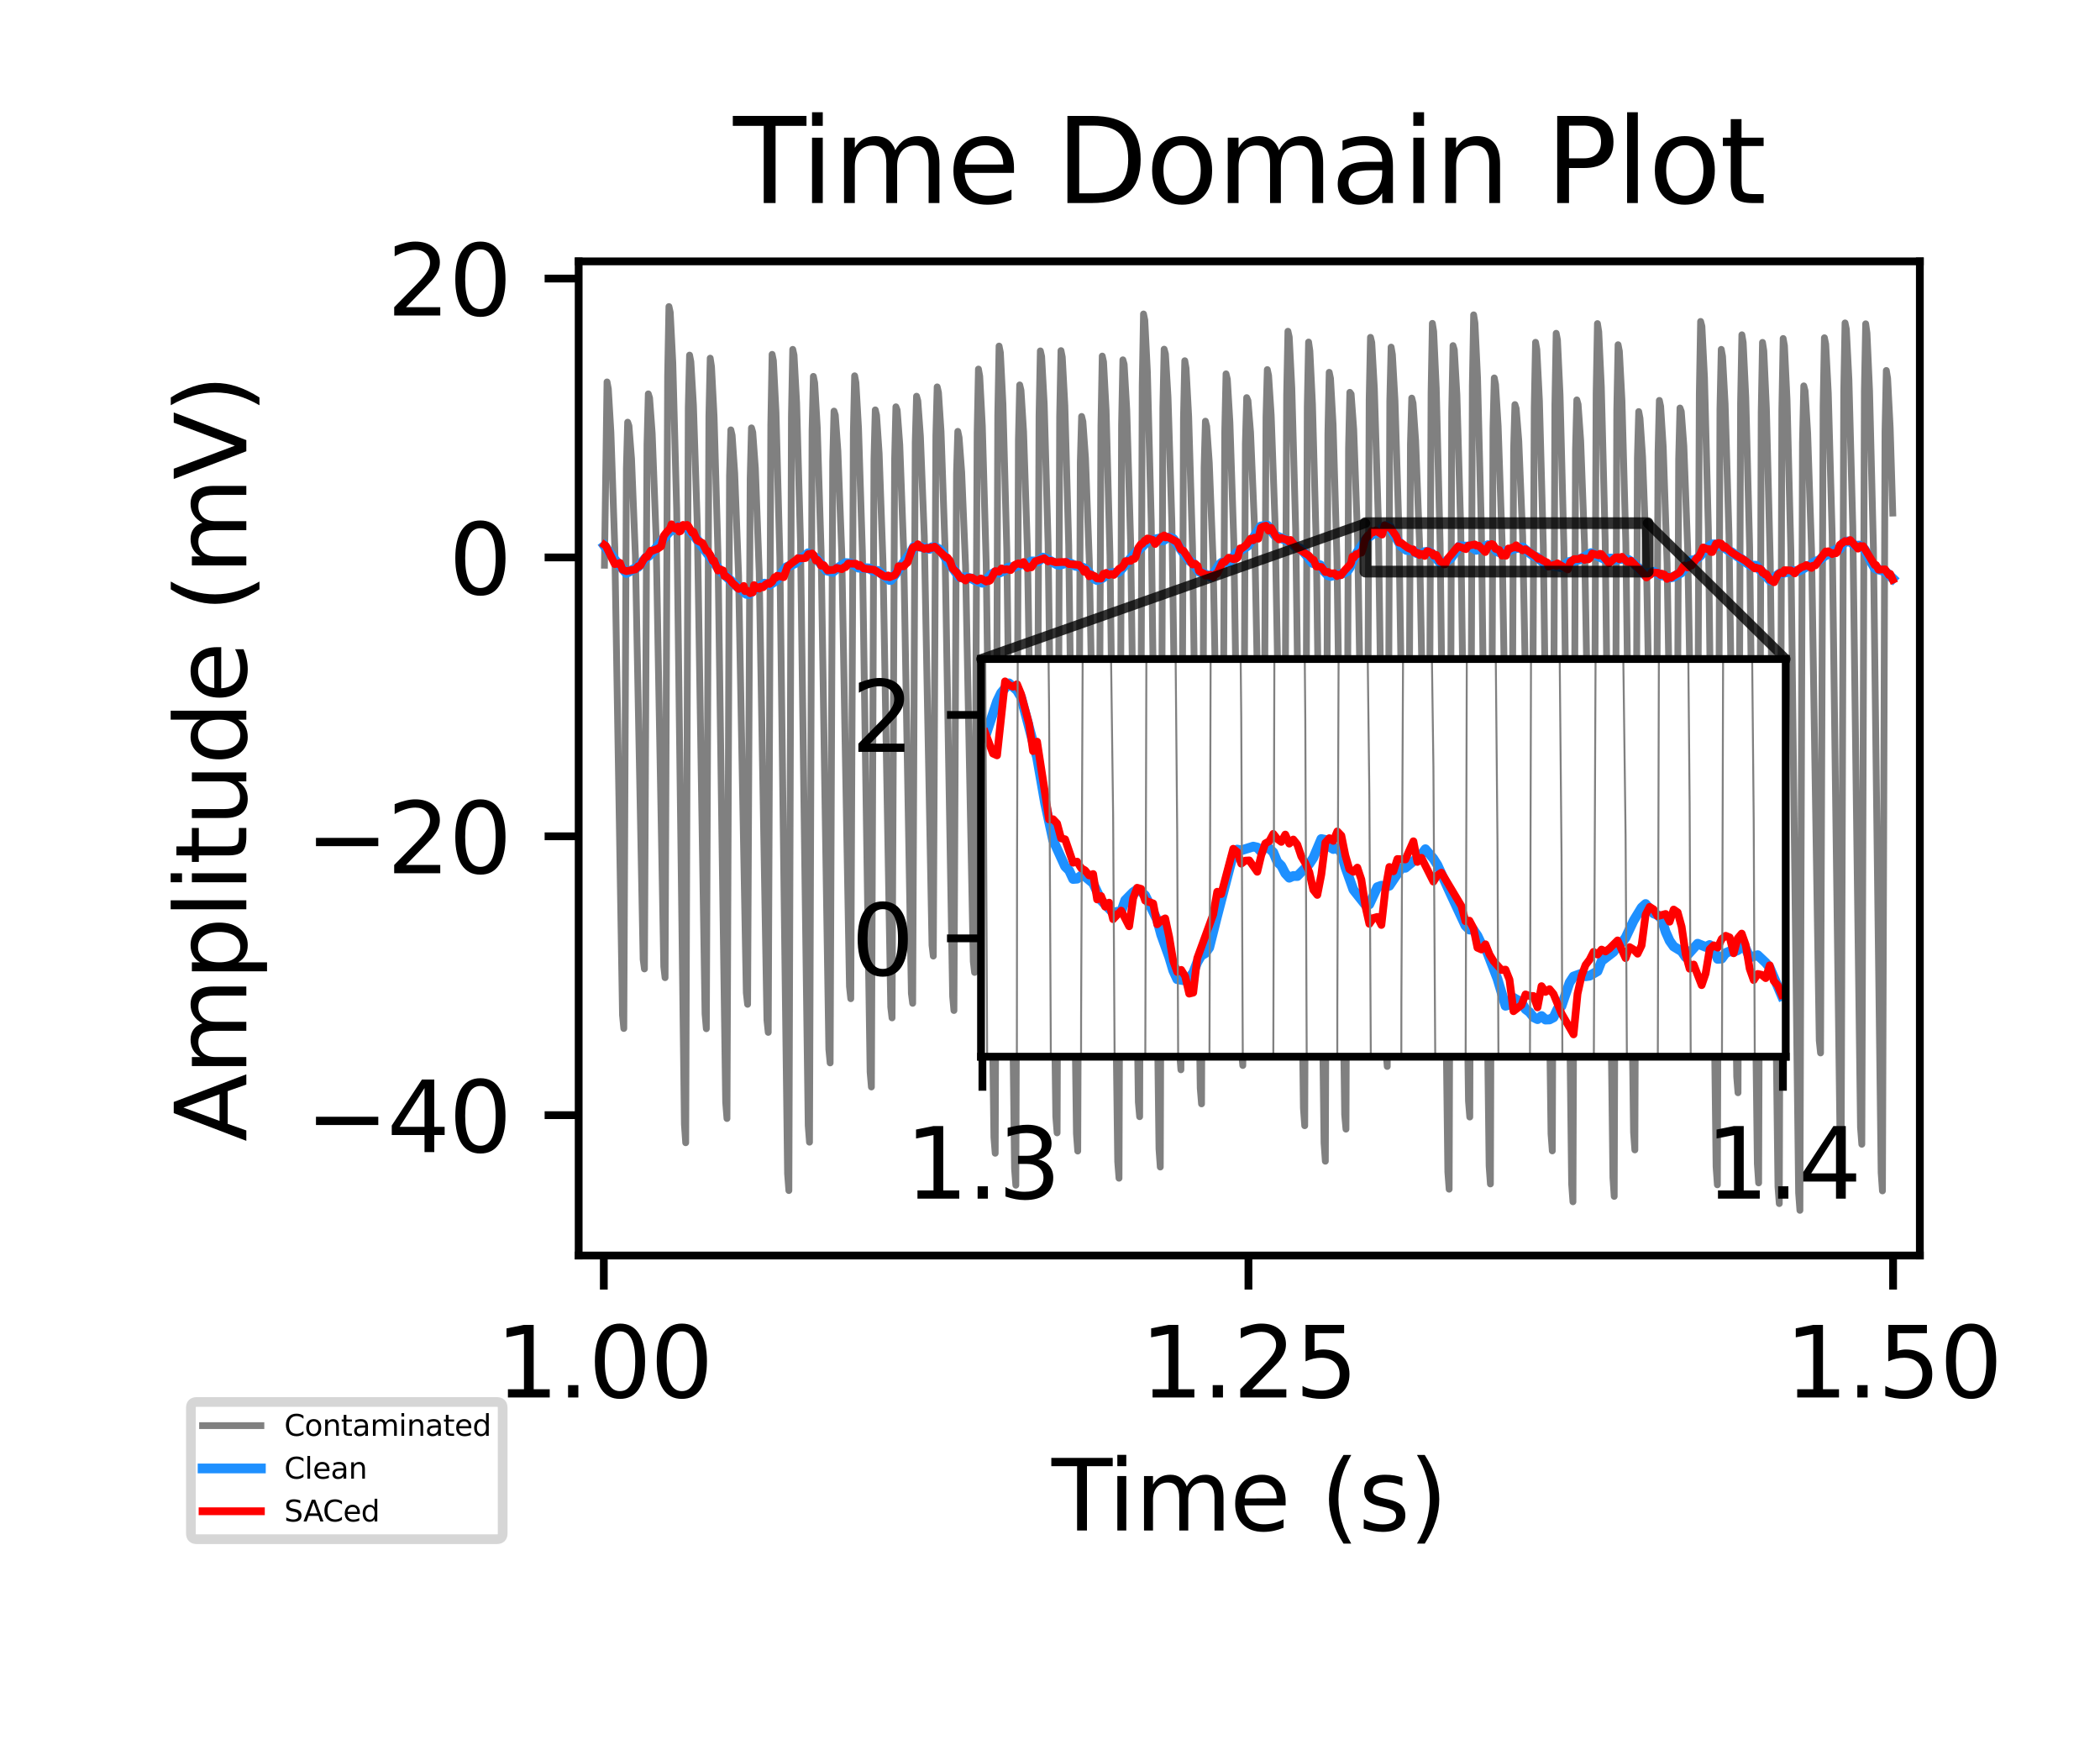 <?xml version="1.0" encoding="utf-8" standalone="no"?>
<!DOCTYPE svg PUBLIC "-//W3C//DTD SVG 1.1//EN"
  "http://www.w3.org/Graphics/SVG/1.1/DTD/svg11.dtd">
<svg xmlns:xlink="http://www.w3.org/1999/xlink" width="216pt" height="180pt" viewBox="0 0 216 180" xmlns="http://www.w3.org/2000/svg" version="1.1">
 <defs>
  <style type="text/css">*{stroke-linejoin: round; stroke-linecap: butt}</style>
 </defs>
 <g id="figure_1">
  <g id="patch_1">
   <path d="M 0 180 
L 216 180 
L 216 0 
L 0 0 
z
" style="fill: #ffffff"/>
  </g>
  <g id="axes_1">
   <g id="patch_2">
    <path d="M 59.52 129.12 
L 197.47 129.12 
L 197.47 26.88 
L 59.52 26.88 
z
" style="fill: #ffffff"/>
   </g>
   <g id="matplotlib.axis_1">
    <g id="xtick_1">
     <g id="line2d_1">
      <defs>
       <path id="mfb1c930f2e" d="M 0 0 
L 0 3.5 
" style="stroke: #000000; stroke-width: 0.8"/>
      </defs>
      <g>
       <use xlink:href="#mfb1c930f2e" x="62.107" y="129.12" style="stroke: #000000; stroke-width: 0.8"/>
      </g>
     </g>
     <g id="text_1">
      <!-- 1.00 -->
      <g transform="translate(50.974 143.718) scale(0.1 -0.1)">
       <defs>
        <path id="DejaVuSans-31" d="M 794 531 
L 1825 531 
L 1825 4091 
L 703 3866 
L 703 4441 
L 1819 4666 
L 2450 4666 
L 2450 531 
L 3481 531 
L 3481 0 
L 794 0 
L 794 531 
z
" transform="scale(0.016)"/>
        <path id="DejaVuSans-2e" d="M 684 794 
L 1344 794 
L 1344 0 
L 684 0 
L 684 794 
z
" transform="scale(0.016)"/>
        <path id="DejaVuSans-30" d="M 2034 4250 
Q 1547 4250 1301 3770 
Q 1056 3291 1056 2328 
Q 1056 1369 1301 889 
Q 1547 409 2034 409 
Q 2525 409 2770 889 
Q 3016 1369 3016 2328 
Q 3016 3291 2770 3770 
Q 2525 4250 2034 4250 
z
M 2034 4750 
Q 2819 4750 3233 4129 
Q 3647 3509 3647 2328 
Q 3647 1150 3233 529 
Q 2819 -91 2034 -91 
Q 1250 -91 836 529 
Q 422 1150 422 2328 
Q 422 3509 836 4129 
Q 1250 4750 2034 4750 
z
" transform="scale(0.016)"/>
       </defs>
       <use xlink:href="#DejaVuSans-31"/>
       <use xlink:href="#DejaVuSans-2e" x="63.623"/>
       <use xlink:href="#DejaVuSans-30" x="95.41"/>
       <use xlink:href="#DejaVuSans-30" x="159.033"/>
      </g>
     </g>
    </g>
    <g id="xtick_2">
     <g id="line2d_2">
      <g>
       <use xlink:href="#mfb1c930f2e" x="128.412" y="129.12" style="stroke: #000000; stroke-width: 0.8"/>
      </g>
     </g>
     <g id="text_2">
      <!-- 1.25 -->
      <g transform="translate(117.279 143.718) scale(0.1 -0.1)">
       <defs>
        <path id="DejaVuSans-32" d="M 1228 531 
L 3431 531 
L 3431 0 
L 469 0 
L 469 531 
Q 828 903 1448 1529 
Q 2069 2156 2228 2338 
Q 2531 2678 2651 2914 
Q 2772 3150 2772 3378 
Q 2772 3750 2511 3984 
Q 2250 4219 1831 4219 
Q 1534 4219 1204 4116 
Q 875 4013 500 3803 
L 500 4441 
Q 881 4594 1212 4672 
Q 1544 4750 1819 4750 
Q 2544 4750 2975 4387 
Q 3406 4025 3406 3419 
Q 3406 3131 3298 2873 
Q 3191 2616 2906 2266 
Q 2828 2175 2409 1742 
Q 1991 1309 1228 531 
z
" transform="scale(0.016)"/>
        <path id="DejaVuSans-35" d="M 691 4666 
L 3169 4666 
L 3169 4134 
L 1269 4134 
L 1269 2991 
Q 1406 3038 1543 3061 
Q 1681 3084 1819 3084 
Q 2600 3084 3056 2656 
Q 3513 2228 3513 1497 
Q 3513 744 3044 326 
Q 2575 -91 1722 -91 
Q 1428 -91 1123 -41 
Q 819 9 494 109 
L 494 744 
Q 775 591 1075 516 
Q 1375 441 1709 441 
Q 2250 441 2565 725 
Q 2881 1009 2881 1497 
Q 2881 1984 2565 2268 
Q 2250 2553 1709 2553 
Q 1456 2553 1204 2497 
Q 953 2441 691 2322 
L 691 4666 
z
" transform="scale(0.016)"/>
       </defs>
       <use xlink:href="#DejaVuSans-31"/>
       <use xlink:href="#DejaVuSans-2e" x="63.623"/>
       <use xlink:href="#DejaVuSans-32" x="95.41"/>
       <use xlink:href="#DejaVuSans-35" x="159.033"/>
      </g>
     </g>
    </g>
    <g id="xtick_3">
     <g id="line2d_3">
      <g>
       <use xlink:href="#mfb1c930f2e" x="194.718" y="129.12" style="stroke: #000000; stroke-width: 0.8"/>
      </g>
     </g>
     <g id="text_3">
      <!-- 1.50 -->
      <g transform="translate(183.585 143.718) scale(0.1 -0.1)">
       <use xlink:href="#DejaVuSans-31"/>
       <use xlink:href="#DejaVuSans-2e" x="63.623"/>
       <use xlink:href="#DejaVuSans-35" x="95.41"/>
       <use xlink:href="#DejaVuSans-30" x="159.033"/>
      </g>
     </g>
    </g>
    <g id="text_4">
     <!-- Time (s) -->
     <g transform="translate(108.166 157.397) scale(0.1 -0.1)">
      <defs>
       <path id="DejaVuSans-54" d="M -19 4666 
L 3928 4666 
L 3928 4134 
L 2272 4134 
L 2272 0 
L 1638 0 
L 1638 4134 
L -19 4134 
L -19 4666 
z
" transform="scale(0.016)"/>
       <path id="DejaVuSans-69" d="M 603 3500 
L 1178 3500 
L 1178 0 
L 603 0 
L 603 3500 
z
M 603 4863 
L 1178 4863 
L 1178 4134 
L 603 4134 
L 603 4863 
z
" transform="scale(0.016)"/>
       <path id="DejaVuSans-6d" d="M 3328 2828 
Q 3544 3216 3844 3400 
Q 4144 3584 4550 3584 
Q 5097 3584 5394 3201 
Q 5691 2819 5691 2113 
L 5691 0 
L 5113 0 
L 5113 2094 
Q 5113 2597 4934 2840 
Q 4756 3084 4391 3084 
Q 3944 3084 3684 2787 
Q 3425 2491 3425 1978 
L 3425 0 
L 2847 0 
L 2847 2094 
Q 2847 2600 2669 2842 
Q 2491 3084 2119 3084 
Q 1678 3084 1418 2786 
Q 1159 2488 1159 1978 
L 1159 0 
L 581 0 
L 581 3500 
L 1159 3500 
L 1159 2956 
Q 1356 3278 1631 3431 
Q 1906 3584 2284 3584 
Q 2666 3584 2933 3390 
Q 3200 3197 3328 2828 
z
" transform="scale(0.016)"/>
       <path id="DejaVuSans-65" d="M 3597 1894 
L 3597 1613 
L 953 1613 
Q 991 1019 1311 708 
Q 1631 397 2203 397 
Q 2534 397 2845 478 
Q 3156 559 3463 722 
L 3463 178 
Q 3153 47 2828 -22 
Q 2503 -91 2169 -91 
Q 1331 -91 842 396 
Q 353 884 353 1716 
Q 353 2575 817 3079 
Q 1281 3584 2069 3584 
Q 2775 3584 3186 3129 
Q 3597 2675 3597 1894 
z
M 3022 2063 
Q 3016 2534 2758 2815 
Q 2500 3097 2075 3097 
Q 1594 3097 1305 2825 
Q 1016 2553 972 2059 
L 3022 2063 
z
" transform="scale(0.016)"/>
       <path id="DejaVuSans-20" transform="scale(0.016)"/>
       <path id="DejaVuSans-28" d="M 1984 4856 
Q 1566 4138 1362 3434 
Q 1159 2731 1159 2009 
Q 1159 1288 1364 580 
Q 1569 -128 1984 -844 
L 1484 -844 
Q 1016 -109 783 600 
Q 550 1309 550 2009 
Q 550 2706 781 3412 
Q 1013 4119 1484 4856 
L 1984 4856 
z
" transform="scale(0.016)"/>
       <path id="DejaVuSans-73" d="M 2834 3397 
L 2834 2853 
Q 2591 2978 2328 3040 
Q 2066 3103 1784 3103 
Q 1356 3103 1142 2972 
Q 928 2841 928 2578 
Q 928 2378 1081 2264 
Q 1234 2150 1697 2047 
L 1894 2003 
Q 2506 1872 2764 1633 
Q 3022 1394 3022 966 
Q 3022 478 2636 193 
Q 2250 -91 1575 -91 
Q 1294 -91 989 -36 
Q 684 19 347 128 
L 347 722 
Q 666 556 975 473 
Q 1284 391 1588 391 
Q 1994 391 2212 530 
Q 2431 669 2431 922 
Q 2431 1156 2273 1281 
Q 2116 1406 1581 1522 
L 1381 1569 
Q 847 1681 609 1914 
Q 372 2147 372 2553 
Q 372 3047 722 3315 
Q 1072 3584 1716 3584 
Q 2034 3584 2315 3537 
Q 2597 3491 2834 3397 
z
" transform="scale(0.016)"/>
       <path id="DejaVuSans-29" d="M 513 4856 
L 1013 4856 
Q 1481 4119 1714 3412 
Q 1947 2706 1947 2009 
Q 1947 1309 1714 600 
Q 1481 -109 1013 -844 
L 513 -844 
Q 928 -128 1133 580 
Q 1338 1288 1338 2009 
Q 1338 2731 1133 3434 
Q 928 4138 513 4856 
z
" transform="scale(0.016)"/>
      </defs>
      <use xlink:href="#DejaVuSans-54"/>
      <use xlink:href="#DejaVuSans-69" x="57.959"/>
      <use xlink:href="#DejaVuSans-6d" x="85.742"/>
      <use xlink:href="#DejaVuSans-65" x="183.154"/>
      <use xlink:href="#DejaVuSans-20" x="244.678"/>
      <use xlink:href="#DejaVuSans-28" x="276.465"/>
      <use xlink:href="#DejaVuSans-73" x="315.479"/>
      <use xlink:href="#DejaVuSans-29" x="367.578"/>
     </g>
    </g>
   </g>
   <g id="matplotlib.axis_2">
    <g id="ytick_1">
     <g id="line2d_4">
      <defs>
       <path id="m67ec17f366" d="M 0 0 
L -3.5 0 
" style="stroke: #000000; stroke-width: 0.8"/>
      </defs>
      <g>
       <use xlink:href="#m67ec17f366" x="59.52" y="114.685" style="stroke: #000000; stroke-width: 0.8"/>
      </g>
     </g>
     <g id="text_5">
      <!-- −40 -->
      <g transform="translate(31.415 118.484) scale(0.1 -0.1)">
       <defs>
        <path id="DejaVuSans-2212" d="M 678 2272 
L 4684 2272 
L 4684 1741 
L 678 1741 
L 678 2272 
z
" transform="scale(0.016)"/>
        <path id="DejaVuSans-34" d="M 2419 4116 
L 825 1625 
L 2419 1625 
L 2419 4116 
z
M 2253 4666 
L 3047 4666 
L 3047 1625 
L 3713 1625 
L 3713 1100 
L 3047 1100 
L 3047 0 
L 2419 0 
L 2419 1100 
L 313 1100 
L 313 1709 
L 2253 4666 
z
" transform="scale(0.016)"/>
       </defs>
       <use xlink:href="#DejaVuSans-2212"/>
       <use xlink:href="#DejaVuSans-34" x="83.789"/>
       <use xlink:href="#DejaVuSans-30" x="147.412"/>
      </g>
     </g>
    </g>
    <g id="ytick_2">
     <g id="line2d_5">
      <g>
       <use xlink:href="#m67ec17f366" x="59.52" y="86.005" style="stroke: #000000; stroke-width: 0.8"/>
      </g>
     </g>
     <g id="text_6">
      <!-- −20 -->
      <g transform="translate(31.415 89.804) scale(0.1 -0.1)">
       <use xlink:href="#DejaVuSans-2212"/>
       <use xlink:href="#DejaVuSans-32" x="83.789"/>
       <use xlink:href="#DejaVuSans-30" x="147.412"/>
      </g>
     </g>
    </g>
    <g id="ytick_3">
     <g id="line2d_6">
      <g>
       <use xlink:href="#m67ec17f366" x="59.52" y="57.325" style="stroke: #000000; stroke-width: 0.8"/>
      </g>
     </g>
     <g id="text_7">
      <!-- 0 -->
      <g transform="translate(46.157 61.124) scale(0.1 -0.1)">
       <use xlink:href="#DejaVuSans-30"/>
      </g>
     </g>
    </g>
    <g id="ytick_4">
     <g id="line2d_7">
      <g>
       <use xlink:href="#m67ec17f366" x="59.52" y="28.645" style="stroke: #000000; stroke-width: 0.8"/>
      </g>
     </g>
     <g id="text_8">
      <!-- 20 -->
      <g transform="translate(39.795 32.444) scale(0.1 -0.1)">
       <use xlink:href="#DejaVuSans-32"/>
       <use xlink:href="#DejaVuSans-30" x="63.623"/>
      </g>
     </g>
    </g>
    <g id="text_9">
     <!-- Amplitude (mV) -->
     <g transform="translate(25.336 117.404) rotate(-90) scale(0.1 -0.1)">
      <defs>
       <path id="DejaVuSans-41" d="M 2188 4044 
L 1331 1722 
L 3047 1722 
L 2188 4044 
z
M 1831 4666 
L 2547 4666 
L 4325 0 
L 3669 0 
L 3244 1197 
L 1141 1197 
L 716 0 
L 50 0 
L 1831 4666 
z
" transform="scale(0.016)"/>
       <path id="DejaVuSans-70" d="M 1159 525 
L 1159 -1331 
L 581 -1331 
L 581 3500 
L 1159 3500 
L 1159 2969 
Q 1341 3281 1617 3432 
Q 1894 3584 2278 3584 
Q 2916 3584 3314 3078 
Q 3713 2572 3713 1747 
Q 3713 922 3314 415 
Q 2916 -91 2278 -91 
Q 1894 -91 1617 61 
Q 1341 213 1159 525 
z
M 3116 1747 
Q 3116 2381 2855 2742 
Q 2594 3103 2138 3103 
Q 1681 3103 1420 2742 
Q 1159 2381 1159 1747 
Q 1159 1113 1420 752 
Q 1681 391 2138 391 
Q 2594 391 2855 752 
Q 3116 1113 3116 1747 
z
" transform="scale(0.016)"/>
       <path id="DejaVuSans-6c" d="M 603 4863 
L 1178 4863 
L 1178 0 
L 603 0 
L 603 4863 
z
" transform="scale(0.016)"/>
       <path id="DejaVuSans-74" d="M 1172 4494 
L 1172 3500 
L 2356 3500 
L 2356 3053 
L 1172 3053 
L 1172 1153 
Q 1172 725 1289 603 
Q 1406 481 1766 481 
L 2356 481 
L 2356 0 
L 1766 0 
Q 1100 0 847 248 
Q 594 497 594 1153 
L 594 3053 
L 172 3053 
L 172 3500 
L 594 3500 
L 594 4494 
L 1172 4494 
z
" transform="scale(0.016)"/>
       <path id="DejaVuSans-75" d="M 544 1381 
L 544 3500 
L 1119 3500 
L 1119 1403 
Q 1119 906 1312 657 
Q 1506 409 1894 409 
Q 2359 409 2629 706 
Q 2900 1003 2900 1516 
L 2900 3500 
L 3475 3500 
L 3475 0 
L 2900 0 
L 2900 538 
Q 2691 219 2414 64 
Q 2138 -91 1772 -91 
Q 1169 -91 856 284 
Q 544 659 544 1381 
z
M 1991 3584 
L 1991 3584 
z
" transform="scale(0.016)"/>
       <path id="DejaVuSans-64" d="M 2906 2969 
L 2906 4863 
L 3481 4863 
L 3481 0 
L 2906 0 
L 2906 525 
Q 2725 213 2448 61 
Q 2172 -91 1784 -91 
Q 1150 -91 751 415 
Q 353 922 353 1747 
Q 353 2572 751 3078 
Q 1150 3584 1784 3584 
Q 2172 3584 2448 3432 
Q 2725 3281 2906 2969 
z
M 947 1747 
Q 947 1113 1208 752 
Q 1469 391 1925 391 
Q 2381 391 2643 752 
Q 2906 1113 2906 1747 
Q 2906 2381 2643 2742 
Q 2381 3103 1925 3103 
Q 1469 3103 1208 2742 
Q 947 2381 947 1747 
z
" transform="scale(0.016)"/>
       <path id="DejaVuSans-56" d="M 1831 0 
L 50 4666 
L 709 4666 
L 2188 738 
L 3669 4666 
L 4325 4666 
L 2547 0 
L 1831 0 
z
" transform="scale(0.016)"/>
      </defs>
      <use xlink:href="#DejaVuSans-41"/>
      <use xlink:href="#DejaVuSans-6d" x="68.408"/>
      <use xlink:href="#DejaVuSans-70" x="165.82"/>
      <use xlink:href="#DejaVuSans-6c" x="229.297"/>
      <use xlink:href="#DejaVuSans-69" x="257.08"/>
      <use xlink:href="#DejaVuSans-74" x="284.863"/>
      <use xlink:href="#DejaVuSans-75" x="324.072"/>
      <use xlink:href="#DejaVuSans-64" x="387.451"/>
      <use xlink:href="#DejaVuSans-65" x="450.928"/>
      <use xlink:href="#DejaVuSans-20" x="512.451"/>
      <use xlink:href="#DejaVuSans-28" x="544.238"/>
      <use xlink:href="#DejaVuSans-6d" x="583.252"/>
      <use xlink:href="#DejaVuSans-56" x="680.664"/>
      <use xlink:href="#DejaVuSans-29" x="749.072"/>
     </g>
    </g>
   </g>
   <g id="line2d_8">
    <path d="M 62.173 58.128 
L 62.438 39.278 
L 62.571 39.995 
L 62.836 44.487 
L 63.234 56.29 
L 64.03 104.397 
L 64.163 105.77 
L 64.428 48.215 
L 64.56 43.417 
L 64.693 43.802 
L 64.958 47.208 
L 65.356 57.176 
L 66.152 98.663 
L 66.285 99.646 
L 66.55 45.746 
L 66.683 40.506 
L 66.815 40.924 
L 67.081 44.569 
L 67.479 55.045 
L 68.275 99.412 
L 68.407 100.545 
L 68.672 38.678 
L 68.805 31.527 
L 68.938 32.128 
L 69.203 37.333 
L 69.601 52.37 
L 70.397 115.629 
L 70.529 117.521 
L 70.795 41.934 
L 70.927 36.519 
L 71.06 37.2 
L 71.325 41.691 
L 71.723 54.023 
L 72.519 104.266 
L 72.652 105.795 
L 72.917 42.837 
L 73.05 36.834 
L 73.182 37.706 
L 73.448 42.858 
L 73.846 56.859 
L 74.641 113.343 
L 74.774 115.029 
L 75.039 48.939 
L 75.172 44.208 
L 75.305 44.775 
L 75.57 48.678 
L 75.968 59.178 
L 76.764 102.095 
L 76.896 103.284 
L 77.162 49.247 
L 77.294 44.003 
L 77.427 44.462 
L 77.692 48.137 
L 78.09 58.883 
L 78.886 104.909 
L 79.019 106.171 
L 79.284 43.721 
L 79.417 36.442 
L 79.549 37.089 
L 79.815 42.397 
L 80.212 57.297 
L 81.008 120.704 
L 81.141 122.437 
L 81.406 42.795 
L 81.539 35.93 
L 81.672 36.523 
L 81.937 41.42 
L 82.335 55.637 
L 83.131 115.756 
L 83.263 117.464 
L 83.529 44.281 
L 83.661 38.707 
L 83.794 39.373 
L 84.059 43.936 
L 84.457 56.722 
L 85.253 107.899 
L 85.386 109.313 
L 85.651 47.446 
L 85.784 42.278 
L 85.916 42.695 
L 86.181 46.371 
L 86.579 56.82 
L 87.375 101.453 
L 87.508 102.708 
L 87.773 44.553 
L 87.906 38.646 
L 88.038 39.355 
L 88.304 44.034 
L 88.702 56.736 
L 89.498 110.246 
L 89.63 111.785 
L 89.896 47.256 
L 90.028 42.153 
L 90.161 42.704 
L 90.426 46.638 
L 90.824 57.879 
L 91.62 103.557 
L 91.753 104.682 
L 92.018 47.249 
L 92.15 41.836 
L 92.283 42.188 
L 92.548 45.739 
L 92.946 56.567 
L 93.742 102.167 
L 93.875 103.183 
L 94.14 45.491 
L 94.273 40.747 
L 94.405 41.225 
L 94.671 44.884 
L 95.069 55.148 
L 95.865 97.207 
L 95.997 98.326 
L 96.262 44.789 
L 96.395 39.788 
L 96.528 40.356 
L 96.793 44.389 
L 97.191 55.974 
L 97.987 102.468 
L 98.119 103.922 
L 98.385 48.734 
L 98.517 44.362 
L 98.65 44.998 
L 98.915 48.557 
L 99.313 58.172 
L 100.109 98.87 
L 100.242 100.006 
L 100.507 44.556 
L 100.64 37.956 
L 100.772 38.701 
L 101.038 43.809 
L 101.436 57.876 
L 102.231 116.946 
L 102.364 118.602 
L 102.629 42.732 
L 102.762 35.59 
L 102.895 36.256 
L 103.16 41.582 
L 103.558 56.567 
L 104.354 120.181 
L 104.486 121.89 
L 104.752 45.239 
L 104.884 39.586 
L 105.017 40.14 
L 105.282 44.402 
L 105.68 56.61 
L 106.476 106.748 
L 106.609 108.087 
L 106.874 42.763 
L 107.007 36.087 
L 107.139 36.664 
L 107.405 41.574 
L 107.802 55.845 
L 108.598 114.838 
L 108.731 116.506 
L 108.996 42.844 
L 109.129 36.057 
L 109.262 36.725 
L 109.527 41.714 
L 109.925 56.121 
L 110.721 116.602 
L 110.853 118.375 
L 111.119 47.547 
L 111.251 42.828 
L 111.384 43.361 
L 111.649 47.11 
L 112.047 57.814 
L 112.843 100.747 
L 112.976 101.89 
L 113.241 43.752 
L 113.374 36.618 
L 113.506 37.205 
L 113.771 42.218 
L 114.169 57.167 
L 114.965 119.467 
L 115.098 121.169 
L 115.363 43.732 
L 115.496 37.005 
L 115.628 37.473 
L 115.894 42.139 
L 116.292 55.678 
L 117.088 113.335 
L 117.22 114.842 
L 117.486 39.651 
L 117.618 32.289 
L 117.751 32.925 
L 118.016 38.246 
L 118.414 53.684 
L 119.21 118.149 
L 119.343 120.018 
L 119.608 42.01 
L 119.74 35.909 
L 119.873 36.398 
L 120.138 40.848 
L 120.536 53.778 
L 121.332 108.282 
L 121.465 110.019 
L 121.73 43.057 
L 121.863 37.098 
L 121.995 37.882 
L 122.261 42.805 
L 122.659 56.274 
L 123.454 111.905 
L 123.587 113.524 
L 123.852 48.114 
L 123.985 43.314 
L 124.118 43.85 
L 124.383 47.596 
L 124.781 57.751 
L 125.577 100.123 
L 125.709 101.281 
L 125.975 44.425 
L 126.107 38.447 
L 126.24 38.998 
L 126.505 43.444 
L 126.903 55.631 
L 127.699 108.159 
L 127.832 109.575 
L 128.097 45.646 
L 128.23 40.892 
L 128.362 41.201 
L 128.628 44.465 
L 129.026 53.926 
L 129.821 94.947 
L 129.954 96.117 
L 130.219 42.89 
L 130.352 38.009 
L 130.485 38.627 
L 130.75 42.703 
L 131.148 53.789 
L 131.944 97.999 
L 132.076 99.275 
L 132.342 40.64 
L 132.474 34.066 
L 132.607 34.663 
L 132.872 39.922 
L 133.27 54.464 
L 134.066 113.954 
L 134.199 115.769 
L 134.464 41.831 
L 134.597 35.176 
L 134.729 36.09 
L 134.995 41.567 
L 135.392 56.198 
L 136.188 117.539 
L 136.321 119.421 
L 136.586 44.612 
L 136.719 38.287 
L 136.852 38.919 
L 137.117 43.678 
L 137.515 57.407 
L 138.311 114.638 
L 138.443 116.121 
L 138.709 46.114 
L 138.841 40.345 
L 138.974 40.532 
L 139.239 44.152 
L 139.637 55.273 
L 140.433 103.245 
L 140.566 104.53 
L 140.831 41.066 
L 140.964 34.693 
L 141.096 35.231 
L 141.361 39.928 
L 141.759 53.12 
L 142.555 108.091 
L 142.688 109.675 
L 142.953 41.242 
L 143.086 35.697 
L 143.218 36.465 
L 143.484 41.205 
L 143.882 54.349 
L 144.678 106.279 
L 144.81 107.698 
L 145.075 45.691 
L 145.208 40.94 
L 145.341 41.462 
L 145.606 45.319 
L 146.004 55.748 
L 146.8 98.199 
L 146.933 99.415 
L 147.198 40.425 
L 147.33 33.254 
L 147.463 34.089 
L 147.728 39.935 
L 148.126 55.955 
L 148.922 120.526 
L 149.055 122.299 
L 149.32 42.353 
L 149.453 35.541 
L 149.585 35.978 
L 149.851 40.602 
L 150.249 54.478 
L 151.044 113.216 
L 151.177 114.877 
L 151.442 39.688 
L 151.575 32.38 
L 151.708 33.209 
L 151.973 38.83 
L 152.371 54.518 
L 153.167 119.905 
L 153.299 121.76 
L 153.565 44.058 
L 153.697 38.868 
L 153.83 39.533 
L 154.095 43.837 
L 154.493 55.487 
L 155.289 103.155 
L 155.422 104.43 
L 155.687 46.174 
L 155.82 41.607 
L 155.952 42.026 
L 156.218 45.363 
L 156.616 55.122 
L 157.411 96.179 
L 157.544 97.399 
L 157.809 41.944 
L 157.942 35.202 
L 158.075 35.946 
L 158.34 41.224 
L 158.738 56.087 
L 159.534 116.6 
L 159.666 118.359 
L 159.932 41.632 
L 160.064 34.275 
L 160.197 34.967 
L 160.462 40.617 
L 160.86 56.271 
L 161.656 121.768 
L 161.789 123.591 
L 162.054 46.309 
L 162.187 41.125 
L 162.319 41.59 
L 162.585 45.346 
L 162.982 55.999 
L 163.778 100.738 
L 163.911 102.046 
L 164.176 40.456 
L 164.309 33.278 
L 164.442 34.122 
L 164.707 39.798 
L 165.105 55.6 
L 165.901 121.085 
L 166.033 123.037 
L 166.299 42.227 
L 166.431 35.452 
L 166.564 36.126 
L 166.829 41.195 
L 167.227 55.8 
L 168.023 116.437 
L 168.156 118.258 
L 168.421 47.106 
L 168.554 42.325 
L 168.686 43.021 
L 168.951 46.99 
L 169.349 57.69 
L 170.145 102.001 
L 170.278 103.318 
L 170.543 46.554 
L 170.676 41.178 
L 170.808 41.792 
L 171.074 45.982 
L 171.472 57.908 
L 172.268 106.802 
L 172.4 108.082 
L 172.665 47.214 
L 172.798 41.96 
L 172.931 42.32 
L 173.196 45.863 
L 173.594 56.554 
L 174.39 102.947 
L 174.523 104.144 
L 174.788 40.57 
L 174.92 33.057 
L 175.053 33.562 
L 175.318 38.846 
L 175.716 54.385 
L 176.512 119.983 
L 176.645 121.847 
L 176.91 42.091 
L 177.043 35.929 
L 177.175 36.647 
L 177.441 41.576 
L 177.839 55.037 
L 178.634 110.723 
L 178.767 112.379 
L 179.032 41.441 
L 179.165 34.431 
L 179.298 35.218 
L 179.563 40.833 
L 179.961 56.245 
L 180.757 119.689 
L 180.889 121.652 
L 181.155 42.369 
L 181.287 35.211 
L 181.42 36.079 
L 181.685 41.994 
L 182.083 57.81 
L 182.879 122.047 
L 183.012 123.778 
L 183.277 42.179 
L 183.41 34.811 
L 183.542 35.552 
L 183.808 41.114 
L 184.206 56.795 
L 185.001 122.676 
L 185.134 124.473 
L 185.399 45.504 
L 185.532 39.684 
L 185.665 40.194 
L 185.93 44.557 
L 186.328 56.517 
L 187.124 107.014 
L 187.256 108.288 
L 187.522 41.765 
L 187.654 34.736 
L 187.787 35.385 
L 188.052 40.441 
L 188.45 54.931 
L 189.246 115.984 
L 189.379 117.455 
L 189.644 40.184 
L 189.777 33.21 
L 189.909 33.855 
L 190.175 39.068 
L 190.572 54.157 
L 191.368 115.929 
L 191.501 117.677 
L 191.766 40.251 
L 191.899 33.299 
L 192.032 34.256 
L 192.297 40.206 
L 192.695 56.381 
L 193.491 120.605 
L 193.623 122.473 
L 193.889 44.382 
L 194.021 38.1 
L 194.154 38.901 
L 194.419 44.027 
L 194.684 52.763 
L 194.684 52.763 
" clip-path="url(#p891c275bde)" style="fill: none; stroke: #808080; stroke-width: 0.7; stroke-linecap: square"/>
   </g>
   <g id="line2d_9">
    <path d="M 62.173 56.138 
L 63.367 57.726 
L 64.428 58.928 
L 65.622 58.31 
L 66.417 57.362 
L 66.683 57.199 
L 67.213 56.714 
L 67.479 56.378 
L 68.805 54.714 
L 69.336 54.388 
L 69.468 54.371 
L 69.734 54.158 
L 70.529 54.193 
L 71.193 54.817 
L 73.182 57.469 
L 73.978 58.606 
L 74.641 59.223 
L 75.835 60.347 
L 76.101 60.535 
L 76.764 61.075 
L 77.029 61.089 
L 77.56 60.647 
L 78.621 60.019 
L 79.151 60.138 
L 79.549 59.882 
L 79.815 59.72 
L 80.876 58.344 
L 81.804 57.907 
L 82.335 57.407 
L 82.733 57.257 
L 83.131 56.895 
L 83.396 57.03 
L 83.927 57.384 
L 84.988 58.663 
L 85.651 58.814 
L 86.049 58.498 
L 86.447 58.238 
L 86.977 57.906 
L 87.508 57.942 
L 87.906 58.115 
L 88.304 58.38 
L 89.365 58.452 
L 89.896 58.724 
L 90.293 58.709 
L 91.487 59.646 
L 91.62 59.655 
L 92.15 58.977 
L 93.61 56.944 
L 94.007 56.226 
L 94.405 56.17 
L 95.599 56.454 
L 95.865 56.279 
L 96.13 56.255 
L 96.66 56.519 
L 96.926 56.819 
L 97.589 57.881 
L 98.119 58.577 
L 98.65 59.324 
L 99.048 59.414 
L 99.313 59.352 
L 99.976 59.509 
L 100.242 59.651 
L 101.038 59.931 
L 101.303 59.791 
L 101.966 59.092 
L 102.364 58.849 
L 102.762 58.902 
L 103.293 58.684 
L 103.691 58.377 
L 104.354 58.285 
L 105.15 57.993 
L 105.415 58.073 
L 105.68 58.082 
L 106.078 57.735 
L 106.741 57.747 
L 107.272 57.339 
L 107.537 57.423 
L 108.731 58.053 
L 108.864 58.01 
L 108.996 58.091 
L 109.792 57.856 
L 110.19 57.993 
L 110.588 58.178 
L 111.119 58.28 
L 111.517 58.44 
L 111.782 58.633 
L 112.312 59.274 
L 112.578 59.526 
L 112.843 59.657 
L 113.374 59.452 
L 114.037 58.989 
L 114.7 58.905 
L 115.098 58.805 
L 115.894 57.897 
L 116.955 56.703 
L 118.149 55.543 
L 118.414 55.572 
L 119.21 55.39 
L 119.608 55.589 
L 120.138 55.276 
L 120.404 55.307 
L 120.669 55.419 
L 121.332 56.296 
L 121.863 57.082 
L 122.393 57.696 
L 122.659 57.87 
L 123.322 58.776 
L 124.516 59.305 
L 124.914 58.882 
L 125.444 58.055 
L 125.709 57.839 
L 126.373 57.803 
L 126.638 57.607 
L 127.169 56.874 
L 128.362 56.109 
L 128.893 55.362 
L 129.689 54.145 
L 130.352 54.048 
L 130.883 54.718 
L 131.148 55.07 
L 132.872 55.802 
L 133.138 56.143 
L 133.801 56.457 
L 134.464 57.194 
L 134.729 57.567 
L 134.995 57.889 
L 135.79 58.126 
L 136.188 58.725 
L 136.586 59.148 
L 136.852 59.241 
L 137.515 59.081 
L 137.647 59.129 
L 138.045 58.993 
L 138.576 58.738 
L 138.841 58.347 
L 139.372 57.181 
L 140.566 55.362 
L 141.229 54.925 
L 141.627 54.824 
L 141.892 54.588 
L 142.423 54.119 
L 142.688 54.089 
L 142.953 54.228 
L 143.616 55.321 
L 144.147 56.188 
L 144.678 56.563 
L 145.341 56.617 
L 145.739 56.897 
L 146.269 56.985 
L 146.535 56.775 
L 146.933 56.727 
L 147.33 56.973 
L 147.861 57.565 
L 148.126 57.849 
L 148.524 57.831 
L 149.187 57.445 
L 150.116 56.185 
L 150.912 56.215 
L 151.177 56.17 
L 151.575 56.392 
L 151.84 56.547 
L 152.504 56.37 
L 153.034 56.061 
L 153.299 56.179 
L 153.565 56.226 
L 153.963 56.7 
L 154.493 56.888 
L 154.891 56.649 
L 155.156 56.65 
L 155.82 56.379 
L 156.616 56.302 
L 157.279 56.836 
L 157.809 57.212 
L 158.075 57.291 
L 159.136 58.176 
L 159.401 58.111 
L 160.595 58.34 
L 161.391 57.798 
L 162.452 57.546 
L 163.115 57.203 
L 163.646 56.884 
L 165.105 57.514 
L 165.635 57.435 
L 165.901 57.458 
L 166.166 57.585 
L 166.564 57.496 
L 166.962 57.456 
L 167.227 57.561 
L 167.492 57.582 
L 168.023 57.916 
L 169.217 59.136 
L 169.482 58.934 
L 170.145 58.799 
L 170.941 59.182 
L 171.206 59.204 
L 171.604 59.421 
L 172.135 59.327 
L 172.931 58.877 
L 173.992 57.625 
L 174.39 57.606 
L 174.92 57.105 
L 175.318 56.566 
L 175.849 56.165 
L 176.114 55.984 
L 176.38 55.984 
L 176.645 56.166 
L 177.043 56.092 
L 177.839 56.647 
L 178.104 56.786 
L 180.094 58.168 
L 180.624 58.174 
L 182.083 59.704 
L 183.012 59.002 
L 183.94 58.807 
L 184.338 58.703 
L 184.736 58.753 
L 185.134 58.657 
L 185.797 58.278 
L 186.195 58.134 
L 186.593 57.833 
L 187.124 57.615 
L 187.654 57.17 
L 188.052 56.972 
L 188.848 56.529 
L 189.113 56.513 
L 189.246 56.418 
L 189.644 55.791 
L 190.042 55.676 
L 190.307 55.71 
L 190.838 56.126 
L 191.236 56.105 
L 191.766 56.466 
L 192.429 57.73 
L 192.827 58.414 
L 193.093 58.531 
L 193.889 58.75 
L 194.154 58.987 
L 194.684 59.491 
L 194.684 59.491 
" clip-path="url(#p891c275bde)" style="fill: none; stroke: #1e90ff; stroke-linecap: square"/>
   </g>
   <g id="line2d_10">
    <path d="M 62.173 56.031 
L 62.306 56.124 
L 63.234 58.011 
L 63.499 57.972 
L 63.632 58.016 
L 63.765 57.887 
L 64.03 58.583 
L 64.428 58.736 
L 65.356 58.561 
L 65.622 58.239 
L 65.754 58.245 
L 65.887 58.132 
L 66.152 57.639 
L 66.417 57.258 
L 66.55 57.27 
L 66.948 56.628 
L 67.081 56.66 
L 67.346 56.541 
L 67.611 56.455 
L 68.009 56.184 
L 68.275 55.099 
L 68.54 54.756 
L 68.938 54.334 
L 69.07 53.921 
L 69.203 54.237 
L 69.336 54.204 
L 69.468 54.368 
L 69.734 54.136 
L 69.866 54.667 
L 69.999 54.619 
L 70.264 53.979 
L 70.529 54.108 
L 70.662 53.976 
L 70.795 54.091 
L 71.193 54.783 
L 71.325 54.689 
L 71.723 55.593 
L 72.254 55.847 
L 72.652 56.633 
L 72.784 56.657 
L 73.05 57.078 
L 73.315 57.693 
L 73.448 57.644 
L 73.846 58.673 
L 73.978 58.527 
L 74.376 58.674 
L 74.509 59.236 
L 74.641 59.227 
L 75.039 59.57 
L 75.305 59.921 
L 75.703 60.29 
L 75.968 60.567 
L 76.233 60.467 
L 76.366 60.452 
L 76.498 60.262 
L 76.631 60.79 
L 76.896 60.758 
L 77.162 61.009 
L 77.294 60.87 
L 77.427 60.924 
L 77.56 60.175 
L 77.958 60.506 
L 78.09 60.53 
L 78.223 60.329 
L 78.488 60.392 
L 78.753 60.109 
L 79.019 59.956 
L 79.151 60.052 
L 79.417 59.84 
L 79.682 59.369 
L 79.815 59.408 
L 79.947 59.207 
L 80.61 59.351 
L 81.008 58.259 
L 81.539 57.831 
L 81.937 57.554 
L 82.07 57.397 
L 82.467 57.427 
L 82.865 57.383 
L 83.131 56.994 
L 83.529 56.919 
L 83.661 57.057 
L 83.927 57.644 
L 84.059 57.561 
L 84.324 57.864 
L 84.457 58.176 
L 84.59 58.079 
L 84.722 58.126 
L 85.12 58.652 
L 85.784 58.597 
L 86.049 58.404 
L 86.579 58.534 
L 86.845 58.321 
L 86.977 58.322 
L 87.243 57.958 
L 88.038 57.978 
L 88.304 58.218 
L 88.436 58.101 
L 88.834 58.46 
L 89.896 58.594 
L 90.957 59.266 
L 91.222 59.311 
L 91.355 59.183 
L 91.487 59.364 
L 92.018 59.151 
L 92.283 58.777 
L 92.416 58.236 
L 92.946 58.242 
L 93.212 57.951 
L 93.344 57.855 
L 93.875 56.348 
L 94.007 56.236 
L 94.14 56.278 
L 94.405 55.972 
L 94.538 56.292 
L 94.671 56.207 
L 95.069 56.45 
L 95.334 56.343 
L 95.467 56.459 
L 95.732 56.298 
L 95.865 56.35 
L 96.13 56.206 
L 96.528 56.59 
L 97.324 57.338 
L 97.456 57.351 
L 97.722 57.694 
L 97.987 58.46 
L 98.385 58.861 
L 98.783 59.45 
L 98.915 59.395 
L 99.313 59.695 
L 99.579 59.389 
L 99.976 59.409 
L 100.507 59.709 
L 100.905 59.492 
L 101.17 59.654 
L 101.436 59.809 
L 101.568 59.669 
L 101.701 59.757 
L 101.833 59.693 
L 102.364 58.734 
L 102.762 58.789 
L 103.027 58.46 
L 103.293 58.581 
L 103.558 58.535 
L 103.956 58.626 
L 104.354 58.108 
L 104.619 57.984 
L 104.752 57.933 
L 105.017 58.041 
L 105.282 57.802 
L 105.68 58.423 
L 105.813 58.299 
L 106.078 58.347 
L 106.476 57.736 
L 107.405 57.409 
L 107.67 57.616 
L 107.802 57.735 
L 108.068 57.675 
L 108.598 57.831 
L 109.262 57.797 
L 109.527 57.806 
L 109.66 57.791 
L 109.925 58.005 
L 110.986 58.103 
L 111.384 58.527 
L 111.517 58.8 
L 111.649 58.572 
L 112.047 59.27 
L 112.18 59.075 
L 112.445 59.202 
L 112.578 59.245 
L 112.843 59.486 
L 113.241 59.508 
L 113.506 59.014 
L 113.639 59.061 
L 113.771 58.919 
L 114.037 59.139 
L 114.302 59.033 
L 114.567 59.123 
L 115.098 58.498 
L 115.363 58.366 
L 115.628 58.026 
L 115.761 57.719 
L 116.292 57.683 
L 116.424 57.52 
L 116.69 57.467 
L 116.822 57.253 
L 117.088 56.33 
L 117.353 55.959 
L 117.486 55.93 
L 117.751 55.589 
L 117.883 55.62 
L 118.016 55.38 
L 118.414 55.47 
L 118.547 55.506 
L 118.812 55.943 
L 119.475 55.201 
L 119.608 55.208 
L 119.74 55.064 
L 119.873 55.264 
L 120.138 55.229 
L 121.067 55.74 
L 121.465 56.507 
L 121.73 56.642 
L 122.659 58.055 
L 122.924 57.973 
L 123.189 58.202 
L 123.322 58.715 
L 123.587 58.874 
L 123.852 59 
L 123.985 59.198 
L 124.25 59.138 
L 124.383 59.195 
L 124.516 59.117 
L 124.781 59.352 
L 125.046 59.01 
L 125.179 58.997 
L 125.709 57.906 
L 125.842 57.773 
L 125.975 57.798 
L 126.373 57.356 
L 126.903 57.515 
L 127.036 57.387 
L 127.169 57.436 
L 127.301 57.334 
L 127.566 56.396 
L 127.699 56.412 
L 127.964 56.224 
L 128.23 55.996 
L 128.628 55.406 
L 128.893 55.567 
L 129.026 55.296 
L 129.291 55.381 
L 129.423 55.399 
L 129.689 54.276 
L 129.954 54.131 
L 130.219 54.063 
L 130.485 54.57 
L 130.75 54.294 
L 131.281 55.248 
L 131.413 55.297 
L 131.546 55.472 
L 131.811 55.325 
L 132.209 55.473 
L 132.342 55.488 
L 132.607 55.729 
L 132.74 55.533 
L 133.403 56.345 
L 134.597 57.125 
L 134.995 57.551 
L 135.127 57.584 
L 135.392 58.252 
L 135.923 58.312 
L 136.321 58.829 
L 136.586 58.819 
L 136.852 58.984 
L 137.249 58.953 
L 137.515 59.244 
L 137.647 59.095 
L 137.913 59.156 
L 138.311 58.66 
L 138.841 58.093 
L 138.974 57.852 
L 139.107 57.25 
L 139.239 57.352 
L 139.504 56.995 
L 139.637 56.993 
L 139.902 56.815 
L 140.035 56.832 
L 140.168 56.424 
L 140.433 55.473 
L 140.698 55.058 
L 140.831 55.086 
L 141.096 54.614 
L 141.229 54.756 
L 141.494 54.548 
L 142.157 54.976 
L 142.423 54.026 
L 143.086 54.376 
L 143.616 55.147 
L 143.882 55.798 
L 144.147 55.85 
L 144.412 56.053 
L 144.81 56.34 
L 145.208 56.517 
L 145.341 56.499 
L 145.473 56.825 
L 145.606 56.782 
L 145.739 56.918 
L 145.871 56.867 
L 146.004 57.079 
L 146.269 56.969 
L 146.535 57.17 
L 146.8 56.676 
L 146.933 56.69 
L 147.198 56.863 
L 147.33 56.877 
L 147.463 57.145 
L 147.728 57.069 
L 148.126 57.756 
L 148.392 57.813 
L 148.524 58.035 
L 148.657 58.022 
L 148.922 57.438 
L 149.983 56.175 
L 150.779 56.47 
L 151.044 56.107 
L 151.708 55.993 
L 151.84 56.109 
L 152.106 56.121 
L 152.769 56.767 
L 153.167 56.039 
L 153.299 56.074 
L 153.432 55.952 
L 153.565 56.005 
L 153.83 56.437 
L 154.228 56.57 
L 154.493 57.139 
L 154.759 57.05 
L 154.891 57.153 
L 155.156 56.408 
L 155.289 56.465 
L 155.554 56.313 
L 155.687 56.312 
L 155.952 56.079 
L 156.085 56.344 
L 156.218 56.29 
L 156.616 56.596 
L 156.881 56.482 
L 157.942 57.194 
L 158.207 57.468 
L 158.34 57.401 
L 158.738 57.665 
L 159.136 57.855 
L 159.268 58.26 
L 159.932 58.065 
L 160.064 58.211 
L 160.197 57.939 
L 161.258 58.558 
L 161.523 57.806 
L 161.921 57.499 
L 162.319 57.493 
L 162.717 57.352 
L 162.982 57.578 
L 163.115 57.438 
L 163.38 57.522 
L 163.513 57.416 
L 163.778 56.921 
L 164.442 57.111 
L 164.574 56.955 
L 164.707 56.99 
L 165.503 57.926 
L 166.166 57.333 
L 166.431 57.313 
L 166.564 57.516 
L 166.829 57.264 
L 167.36 57.782 
L 167.625 57.835 
L 167.758 57.671 
L 168.023 57.929 
L 169.084 59.026 
L 169.349 59.391 
L 169.615 59.178 
L 169.747 59.105 
L 169.88 58.869 
L 170.543 58.905 
L 170.808 59.143 
L 170.941 59 
L 171.206 59.092 
L 171.472 59.536 
L 171.604 59.316 
L 171.87 59.409 
L 172.135 59.218 
L 172.665 58.924 
L 172.798 58.824 
L 173.196 58.16 
L 173.461 58.292 
L 173.594 58.359 
L 173.727 58.113 
L 173.992 58.152 
L 174.523 57.397 
L 174.655 57.359 
L 174.92 56.892 
L 175.186 56.303 
L 175.584 56.464 
L 175.849 56.483 
L 175.982 56.764 
L 176.114 56.771 
L 176.512 55.909 
L 176.645 56 
L 176.777 55.843 
L 177.043 55.918 
L 177.308 56.338 
L 177.441 56.198 
L 178.104 56.811 
L 179.563 57.694 
L 180.491 58.456 
L 180.624 58.375 
L 180.889 58.477 
L 181.022 58.475 
L 181.155 58.596 
L 181.287 58.902 
L 181.42 58.891 
L 181.553 59.083 
L 181.685 59.039 
L 182.083 59.644 
L 182.481 59.879 
L 182.879 59.072 
L 183.144 58.869 
L 183.41 58.956 
L 183.542 58.64 
L 184.206 58.658 
L 184.603 58.967 
L 184.869 58.622 
L 185.267 58.355 
L 185.665 58.212 
L 185.797 58.108 
L 186.328 58.403 
L 186.46 58.185 
L 186.726 58.143 
L 187.787 56.712 
L 187.92 56.839 
L 188.052 56.694 
L 188.318 56.858 
L 188.45 56.985 
L 188.583 56.881 
L 188.848 56.891 
L 188.981 56.76 
L 189.246 56.028 
L 189.777 55.641 
L 190.042 55.698 
L 190.307 55.54 
L 191.103 56.42 
L 191.368 56.149 
L 191.501 56.24 
L 191.634 56.164 
L 192.827 58.108 
L 192.96 58.107 
L 193.225 58.581 
L 193.889 58.553 
L 194.286 59.143 
L 194.419 59.023 
L 194.684 59.618 
L 194.684 59.618 
" clip-path="url(#p891c275bde)" style="fill: none; stroke: #ff0000; stroke-width: 0.8; stroke-linecap: square"/>
   </g>
   <g id="patch_3">
    <path d="M 59.52 129.12 
L 59.52 26.88 
" style="fill: none; stroke: #000000; stroke-width: 0.8; stroke-linejoin: miter; stroke-linecap: square"/>
   </g>
   <g id="patch_4">
    <path d="M 197.47 129.12 
L 197.47 26.88 
" style="fill: none; stroke: #000000; stroke-width: 0.8; stroke-linejoin: miter; stroke-linecap: square"/>
   </g>
   <g id="patch_5">
    <path d="M 59.52 129.12 
L 197.47 129.12 
" style="fill: none; stroke: #000000; stroke-width: 0.8; stroke-linejoin: miter; stroke-linecap: square"/>
   </g>
   <g id="patch_6">
    <path d="M 59.52 26.88 
L 197.47 26.88 
" style="fill: none; stroke: #000000; stroke-width: 0.8; stroke-linejoin: miter; stroke-linecap: square"/>
   </g>
   <g id="text_10">
    <!-- Time Domain Plot -->
    <g transform="translate(75.411 20.88) scale(0.12 -0.12)">
     <defs>
      <path id="DejaVuSans-44" d="M 1259 4147 
L 1259 519 
L 2022 519 
Q 2988 519 3436 956 
Q 3884 1394 3884 2338 
Q 3884 3275 3436 3711 
Q 2988 4147 2022 4147 
L 1259 4147 
z
M 628 4666 
L 1925 4666 
Q 3281 4666 3915 4102 
Q 4550 3538 4550 2338 
Q 4550 1131 3912 565 
Q 3275 0 1925 0 
L 628 0 
L 628 4666 
z
" transform="scale(0.016)"/>
      <path id="DejaVuSans-6f" d="M 1959 3097 
Q 1497 3097 1228 2736 
Q 959 2375 959 1747 
Q 959 1119 1226 758 
Q 1494 397 1959 397 
Q 2419 397 2687 759 
Q 2956 1122 2956 1747 
Q 2956 2369 2687 2733 
Q 2419 3097 1959 3097 
z
M 1959 3584 
Q 2709 3584 3137 3096 
Q 3566 2609 3566 1747 
Q 3566 888 3137 398 
Q 2709 -91 1959 -91 
Q 1206 -91 779 398 
Q 353 888 353 1747 
Q 353 2609 779 3096 
Q 1206 3584 1959 3584 
z
" transform="scale(0.016)"/>
      <path id="DejaVuSans-61" d="M 2194 1759 
Q 1497 1759 1228 1600 
Q 959 1441 959 1056 
Q 959 750 1161 570 
Q 1363 391 1709 391 
Q 2188 391 2477 730 
Q 2766 1069 2766 1631 
L 2766 1759 
L 2194 1759 
z
M 3341 1997 
L 3341 0 
L 2766 0 
L 2766 531 
Q 2569 213 2275 61 
Q 1981 -91 1556 -91 
Q 1019 -91 701 211 
Q 384 513 384 1019 
Q 384 1609 779 1909 
Q 1175 2209 1959 2209 
L 2766 2209 
L 2766 2266 
Q 2766 2663 2505 2880 
Q 2244 3097 1772 3097 
Q 1472 3097 1187 3025 
Q 903 2953 641 2809 
L 641 3341 
Q 956 3463 1253 3523 
Q 1550 3584 1831 3584 
Q 2591 3584 2966 3190 
Q 3341 2797 3341 1997 
z
" transform="scale(0.016)"/>
      <path id="DejaVuSans-6e" d="M 3513 2113 
L 3513 0 
L 2938 0 
L 2938 2094 
Q 2938 2591 2744 2837 
Q 2550 3084 2163 3084 
Q 1697 3084 1428 2787 
Q 1159 2491 1159 1978 
L 1159 0 
L 581 0 
L 581 3500 
L 1159 3500 
L 1159 2956 
Q 1366 3272 1645 3428 
Q 1925 3584 2291 3584 
Q 2894 3584 3203 3211 
Q 3513 2838 3513 2113 
z
" transform="scale(0.016)"/>
      <path id="DejaVuSans-50" d="M 1259 4147 
L 1259 2394 
L 2053 2394 
Q 2494 2394 2734 2622 
Q 2975 2850 2975 3272 
Q 2975 3691 2734 3919 
Q 2494 4147 2053 4147 
L 1259 4147 
z
M 628 4666 
L 2053 4666 
Q 2838 4666 3239 4311 
Q 3641 3956 3641 3272 
Q 3641 2581 3239 2228 
Q 2838 1875 2053 1875 
L 1259 1875 
L 1259 0 
L 628 0 
L 628 4666 
z
" transform="scale(0.016)"/>
     </defs>
     <use xlink:href="#DejaVuSans-54"/>
     <use xlink:href="#DejaVuSans-69" x="57.959"/>
     <use xlink:href="#DejaVuSans-6d" x="85.742"/>
     <use xlink:href="#DejaVuSans-65" x="183.154"/>
     <use xlink:href="#DejaVuSans-20" x="244.678"/>
     <use xlink:href="#DejaVuSans-44" x="276.465"/>
     <use xlink:href="#DejaVuSans-6f" x="353.467"/>
     <use xlink:href="#DejaVuSans-6d" x="414.648"/>
     <use xlink:href="#DejaVuSans-61" x="512.061"/>
     <use xlink:href="#DejaVuSans-69" x="573.34"/>
     <use xlink:href="#DejaVuSans-6e" x="601.123"/>
     <use xlink:href="#DejaVuSans-20" x="664.502"/>
     <use xlink:href="#DejaVuSans-50" x="696.289"/>
     <use xlink:href="#DejaVuSans-6c" x="756.592"/>
     <use xlink:href="#DejaVuSans-6f" x="784.375"/>
     <use xlink:href="#DejaVuSans-74" x="845.557"/>
    </g>
   </g>
   <g id="patch_7">
    <path d="M 140.44 58.784 
L 169.475 58.784 
L 169.475 53.799 
L 140.44 53.799 
L 140.44 58.784 
z
" clip-path="url(#p891c275bde)" style="fill: none; opacity: 0.8; stroke: #000000; stroke-width: 1.2; stroke-linejoin: miter"/>
   </g>
   <g id="patch_8">
    <path d="M 100.905 67.776 
Q 120.672 60.788 140.44 53.799 
" style="fill: none; opacity: 0.8; stroke: #000000; stroke-linecap: round"/>
   </g>
   <g id="patch_9">
    <path d="M 183.675 67.776 
Q 176.575 60.788 169.475 53.799 
" style="fill: none; opacity: 0.8; stroke: #000000; stroke-linecap: round"/>
   </g>
   <g id="axes_2">
    <g id="patch_10">
     <path d="M 100.905 108.672 
L 183.675 108.672 
L 183.675 67.776 
L 100.905 67.776 
z
" style="fill: #ffffff"/>
    </g>
    <g id="matplotlib.axis_3">
     <g id="xtick_4">
      <g id="line2d_11">
       <g>
        <use xlink:href="#mfb1c930f2e" x="101.049" y="108.672" style="stroke: #000000; stroke-width: 0.8"/>
       </g>
      </g>
      <g id="text_11">
       <!-- 1.3 -->
       <g transform="translate(93.098 123.27) scale(0.1 -0.1)">
        <defs>
         <path id="DejaVuSans-33" d="M 2597 2516 
Q 3050 2419 3304 2112 
Q 3559 1806 3559 1356 
Q 3559 666 3084 287 
Q 2609 -91 1734 -91 
Q 1441 -91 1130 -33 
Q 819 25 488 141 
L 488 750 
Q 750 597 1062 519 
Q 1375 441 1716 441 
Q 2309 441 2620 675 
Q 2931 909 2931 1356 
Q 2931 1769 2642 2001 
Q 2353 2234 1838 2234 
L 1294 2234 
L 1294 2753 
L 1863 2753 
Q 2328 2753 2575 2939 
Q 2822 3125 2822 3475 
Q 2822 3834 2567 4026 
Q 2313 4219 1838 4219 
Q 1578 4219 1281 4162 
Q 984 4106 628 3988 
L 628 4550 
Q 988 4650 1302 4700 
Q 1616 4750 1894 4750 
Q 2613 4750 3031 4423 
Q 3450 4097 3450 3541 
Q 3450 3153 3228 2886 
Q 3006 2619 2597 2516 
z
" transform="scale(0.016)"/>
        </defs>
        <use xlink:href="#DejaVuSans-31"/>
        <use xlink:href="#DejaVuSans-2e" x="63.623"/>
        <use xlink:href="#DejaVuSans-33" x="95.41"/>
       </g>
      </g>
     </g>
     <g id="xtick_5">
      <g id="line2d_12">
       <g>
        <use xlink:href="#mfb1c930f2e" x="183.387" y="108.672" style="stroke: #000000; stroke-width: 0.8"/>
       </g>
      </g>
      <g id="text_12">
       <!-- 1.4 -->
       <g transform="translate(175.435 123.27) scale(0.1 -0.1)">
        <use xlink:href="#DejaVuSans-31"/>
        <use xlink:href="#DejaVuSans-2e" x="63.623"/>
        <use xlink:href="#DejaVuSans-34" x="95.41"/>
       </g>
      </g>
     </g>
    </g>
    <g id="matplotlib.axis_4">
     <g id="ytick_5">
      <g id="line2d_13">
       <g>
        <use xlink:href="#m67ec17f366" x="100.905" y="96.499" style="stroke: #000000; stroke-width: 0.8"/>
       </g>
      </g>
      <g id="text_13">
       <!-- 0 -->
       <g transform="translate(87.542 100.299) scale(0.1 -0.1)">
        <use xlink:href="#DejaVuSans-30"/>
       </g>
      </g>
     </g>
     <g id="ytick_6">
      <g id="line2d_14">
       <g>
        <use xlink:href="#m67ec17f366" x="100.905" y="73.525" style="stroke: #000000; stroke-width: 0.8"/>
       </g>
      </g>
      <g id="text_14">
       <!-- 2 -->
       <g transform="translate(87.542 77.324) scale(0.1 -0.1)">
        <use xlink:href="#DejaVuSans-32"/>
       </g>
      </g>
     </g>
    </g>
    <g id="line2d_15">
     <path d="M 101.317 75.837 
L 102.552 72.131 
L 102.964 71.272 
L 103.788 70.276 
L 104.611 71.002 
L 105.023 71.693 
L 106.67 77.896 
L 107.494 82.607 
L 108.317 86.391 
L 109.553 89.108 
L 109.964 89.51 
L 110.376 90.397 
L 110.788 90.364 
L 111.2 90.057 
L 111.612 90.148 
L 112.435 90.83 
L 113.259 92.588 
L 114.082 93.441 
L 114.494 93.872 
L 114.906 93.765 
L 115.318 93.774 
L 115.729 92.591 
L 116.553 91.753 
L 116.965 91.48 
L 117.377 91.708 
L 117.788 92.084 
L 119.024 94.6 
L 119.436 96.132 
L 120.259 98.423 
L 120.671 99.806 
L 121.083 100.701 
L 121.906 100.838 
L 122.318 100.557 
L 122.73 100.047 
L 123.142 98.976 
L 123.553 98.274 
L 123.965 98.036 
L 124.377 97.458 
L 125.201 94.181 
L 126.436 89.424 
L 126.848 87.863 
L 127.26 87.368 
L 127.671 87.449 
L 128.907 87.064 
L 129.319 87.157 
L 129.73 87.611 
L 130.142 87.033 
L 130.554 87.252 
L 130.966 87.654 
L 131.378 88.628 
L 131.789 89.031 
L 132.201 89.824 
L 132.613 90.267 
L 133.025 90.086 
L 133.436 90.098 
L 134.672 88.849 
L 135.084 88.225 
L 135.907 86.285 
L 136.319 86.372 
L 136.731 87.073 
L 137.143 87.317 
L 137.554 87.22 
L 137.966 87.698 
L 138.378 89.182 
L 139.202 91.495 
L 140.437 93.051 
L 140.849 93.003 
L 141.672 91.231 
L 142.084 91.082 
L 142.496 91.21 
L 142.908 91.091 
L 144.143 89.254 
L 144.555 89.245 
L 146.202 87.879 
L 146.614 87.332 
L 147.437 88.305 
L 147.849 88.957 
L 149.085 91.664 
L 150.732 95.199 
L 151.143 95.599 
L 151.555 95.633 
L 151.967 96.232 
L 152.379 97.1 
L 152.791 97.472 
L 154.026 100.669 
L 154.85 103.435 
L 155.261 103.317 
L 155.673 102.616 
L 156.497 103.089 
L 156.909 103.781 
L 157.32 104.09 
L 157.732 104.613 
L 158.144 104.812 
L 158.556 104.487 
L 158.968 104.857 
L 159.379 104.842 
L 159.791 104.628 
L 160.203 103.761 
L 160.615 103.466 
L 161.438 101.057 
L 161.85 100.424 
L 162.674 100.127 
L 163.085 100.403 
L 163.497 100.346 
L 164.321 99.878 
L 164.733 98.831 
L 165.968 97.886 
L 166.38 97.229 
L 166.792 96.987 
L 167.203 96.432 
L 168.027 94.687 
L 168.85 93.338 
L 169.262 92.967 
L 170.086 93.94 
L 170.498 94.102 
L 170.909 94.505 
L 171.321 95.827 
L 171.733 96.752 
L 172.145 97.334 
L 172.968 97.835 
L 173.38 98.433 
L 174.616 97.05 
L 175.439 97.38 
L 175.851 97.182 
L 176.263 97.564 
L 176.675 98.615 
L 177.086 98.582 
L 177.498 98.012 
L 177.91 97.837 
L 178.322 97.873 
L 178.733 97.721 
L 179.145 97.393 
L 179.557 97.552 
L 179.969 98.465 
L 180.792 98.23 
L 181.616 99.007 
L 182.028 99.508 
L 183.263 102.404 
L 183.263 102.404 
" clip-path="url(#p250a8d2866)" style="fill: none; stroke: #1e90ff; stroke-linecap: square"/>
    </g>
    <g id="line2d_16">
     <path d="M 101.317 75.314 
L 102.14 77.496 
L 102.552 77.681 
L 103.376 70.073 
L 103.788 70.451 
L 104.199 70.624 
L 104.611 70.366 
L 105.023 71.364 
L 105.846 74.432 
L 106.258 77.244 
L 106.67 76.272 
L 107.905 84.272 
L 108.317 84.25 
L 108.729 84.688 
L 109.141 86.215 
L 109.553 86.312 
L 110.376 88.722 
L 110.788 88.61 
L 111.2 89.275 
L 111.612 89.514 
L 112.023 90.027 
L 112.435 89.886 
L 112.847 92.498 
L 113.259 92.153 
L 113.671 93.239 
L 114.082 92.831 
L 114.494 94.529 
L 115.318 93.651 
L 116.141 95.257 
L 116.553 92.37 
L 116.965 91.298 
L 117.377 91.415 
L 117.788 92.62 
L 118.612 92.91 
L 119.024 95.057 
L 119.436 94.666 
L 119.847 94.447 
L 120.259 96.349 
L 120.671 98.817 
L 121.083 99.955 
L 121.495 99.745 
L 121.906 100.406 
L 122.318 102.186 
L 122.73 102.084 
L 123.142 98.551 
L 124.789 94.04 
L 125.201 91.707 
L 125.612 91.949 
L 126.848 87.289 
L 127.26 87.618 
L 127.671 88.819 
L 128.083 88.51 
L 128.495 88.484 
L 129.319 89.652 
L 129.73 87.947 
L 130.142 86.741 
L 130.554 86.509 
L 130.966 85.755 
L 131.378 86.274 
L 131.789 86.58 
L 132.201 85.828 
L 132.613 86.758 
L 133.025 86.336 
L 133.436 86.855 
L 133.848 88.073 
L 134.26 88.761 
L 134.672 89.694 
L 135.084 91.514 
L 135.495 92.034 
L 135.907 89.938 
L 136.319 86.652 
L 136.731 86.198 
L 137.143 86.479 
L 137.554 85.502 
L 137.966 85.93 
L 138.378 87.967 
L 138.79 89.386 
L 139.202 89.658 
L 139.613 89.226 
L 140.025 90.456 
L 140.437 93.188 
L 140.849 95.007 
L 141.26 94.409 
L 141.672 94.295 
L 142.084 95.123 
L 142.496 91.444 
L 142.908 89.159 
L 143.319 89.609 
L 143.731 88.343 
L 144.555 88.385 
L 145.378 86.519 
L 145.79 88.639 
L 146.202 88.214 
L 147.437 90.665 
L 147.849 90.014 
L 148.261 89.744 
L 150.32 93.184 
L 150.732 94.74 
L 151.143 94.682 
L 151.555 95.454 
L 151.967 97.467 
L 152.379 97.647 
L 152.791 97.111 
L 153.202 98.145 
L 153.614 98.833 
L 154.438 99.757 
L 154.85 99.716 
L 155.261 100.747 
L 155.673 103.993 
L 156.497 103.352 
L 156.909 102.266 
L 157.32 102.425 
L 157.732 102.43 
L 158.144 103.595 
L 158.556 101.417 
L 158.968 102.008 
L 159.379 101.729 
L 159.791 102.226 
L 160.615 104.235 
L 161.85 106.375 
L 162.262 102.2 
L 162.674 100.35 
L 163.085 99.24 
L 163.497 98.7 
L 163.909 97.893 
L 164.321 98.165 
L 164.733 97.655 
L 165.144 97.849 
L 165.556 97.539 
L 166.38 96.715 
L 167.203 98.531 
L 167.615 97.402 
L 168.027 97.65 
L 168.439 98.077 
L 168.85 97.226 
L 169.262 94.063 
L 169.674 93.263 
L 170.086 93.525 
L 170.498 94.216 
L 171.321 93.993 
L 171.733 94.787 
L 172.145 93.54 
L 172.557 93.821 
L 172.968 95.309 
L 173.38 98.121 
L 173.792 99.625 
L 174.204 99.192 
L 175.027 101.311 
L 175.439 100.106 
L 175.851 97.629 
L 176.263 97.218 
L 176.675 97.455 
L 177.086 96.568 
L 177.498 96.237 
L 177.91 96.404 
L 178.322 98.033 
L 178.733 96.504 
L 179.145 96.011 
L 179.557 97.178 
L 179.969 99.631 
L 180.381 100.793 
L 180.792 100.163 
L 181.204 100.249 
L 181.616 100.59 
L 182.028 99.274 
L 182.44 100.866 
L 182.851 101.339 
L 183.263 102.301 
L 183.263 102.301 
" clip-path="url(#p250a8d2866)" style="fill: none; stroke: #ff0000; stroke-width: 0.8; stroke-linecap: square"/>
    </g>
    <g id="line2d_17">
     <path d="M 101.317 62.815 
L 101.88 181 
M 104.522 181 
L 104.611 88.34 
L 104.916 -1 
M 107.091 -1 
L 107.905 72.659 
L 108.45 181 
M 111.12 181 
L 111.2 104.53 
L 111.658 -1 
M 113.229 -1 
L 113.259 0.328 
L 114.082 52.78 
L 114.494 83.871 
L 115.085 181 
M 117.702 181 
L 117.788 114.047 
L 118.098 -1 
M 120.303 -1 
L 121.083 85.525 
L 121.488 181 
M 124.325 181 
L 124.377 117.362 
L 124.723 -1 
M 126.908 -1 
L 127.671 73.696 
L 128.159 181 
M 130.9 181 
L 130.966 109.888 
L 131.261 -1 
M 133.575 -1 
L 134.26 74.013 
L 134.704 181 
M 137.492 181 
L 137.554 103.465 
L 137.934 -1 
M 139.774 -1 
L 140.437 47.411 
L 140.849 81.778 
L 141.397 181 
M 144.056 181 
L 144.143 102.932 
L 144.647 -1 
M 146.16 -1 
L 146.202 0.68 
L 147.026 49.35 
L 147.437 78.854 
L 148.079 181 
M 150.642 181 
L 150.732 115.584 
L 151.069 -1 
M 153.169 -1 
L 153.614 42.128 
L 154.026 86.584 
L 154.449 181 
M 157.271 181 
L 157.32 126.393 
L 157.657 -1 
M 159.792 -1 
L 160.615 88.055 
L 161.008 181 
M 163.856 181 
L 163.909 115.317 
L 164.413 -1 
M 165.934 -1 
L 165.968 0.542 
L 166.792 54.085 
L 167.203 85.88 
L 167.762 181 
M 170.419 181 
L 170.498 116.291 
L 170.809 -1 
M 173.029 -1 
L 173.792 82.68 
L 174.206 181 
M 177.036 181 
L 177.086 118.99 
L 177.431 -1 
M 179.535 -1 
L 179.969 41.128 
L 180.381 84.287 
L 180.818 181 
L 180.818 181 
" clip-path="url(#p250a8d2866)" style="fill: none; stroke: #808080; stroke-width: 0.2; stroke-linecap: square"/>
    </g>
    <g id="patch_11">
     <path d="M 100.905 108.672 
L 100.905 67.776 
" style="fill: none; stroke: #000000; stroke-width: 0.8; stroke-linejoin: miter; stroke-linecap: square"/>
    </g>
    <g id="patch_12">
     <path d="M 183.675 108.672 
L 183.675 67.776 
" style="fill: none; stroke: #000000; stroke-width: 0.8; stroke-linejoin: miter; stroke-linecap: square"/>
    </g>
    <g id="patch_13">
     <path d="M 100.905 108.672 
L 183.675 108.672 
" style="fill: none; stroke: #000000; stroke-width: 0.8; stroke-linejoin: miter; stroke-linecap: square"/>
    </g>
    <g id="patch_14">
     <path d="M 100.905 67.776 
L 183.675 67.776 
" style="fill: none; stroke: #000000; stroke-width: 0.8; stroke-linejoin: miter; stroke-linecap: square"/>
    </g>
   </g>
   <g id="legend_1">
    <g id="patch_15">
     <path d="M 20.235 158.292 
L 51.103 158.292 
Q 51.703 158.292 51.703 157.692 
L 51.703 144.782 
Q 51.703 144.182 51.103 144.182 
L 20.235 144.182 
Q 19.635 144.182 19.635 144.782 
L 19.635 157.692 
Q 19.635 158.292 20.235 158.292 
z
" style="fill: #ffffff; opacity: 0.8; stroke: #cccccc; stroke-linejoin: miter"/>
    </g>
    <g id="line2d_18">
     <path d="M 20.835 146.611 
L 23.835 146.611 
L 26.835 146.611 
" style="fill: none; stroke: #808080; stroke-width: 0.7; stroke-linecap: square"/>
    </g>
    <g id="text_15">
     <!-- Contaminated -->
     <g transform="translate(29.235 147.661) scale(0.03 -0.03)">
      <defs>
       <path id="DejaVuSans-43" d="M 4122 4306 
L 4122 3641 
Q 3803 3938 3442 4084 
Q 3081 4231 2675 4231 
Q 1875 4231 1450 3742 
Q 1025 3253 1025 2328 
Q 1025 1406 1450 917 
Q 1875 428 2675 428 
Q 3081 428 3442 575 
Q 3803 722 4122 1019 
L 4122 359 
Q 3791 134 3420 21 
Q 3050 -91 2638 -91 
Q 1578 -91 968 557 
Q 359 1206 359 2328 
Q 359 3453 968 4101 
Q 1578 4750 2638 4750 
Q 3056 4750 3426 4639 
Q 3797 4528 4122 4306 
z
" transform="scale(0.016)"/>
      </defs>
      <use xlink:href="#DejaVuSans-43"/>
      <use xlink:href="#DejaVuSans-6f" x="69.824"/>
      <use xlink:href="#DejaVuSans-6e" x="131.006"/>
      <use xlink:href="#DejaVuSans-74" x="194.385"/>
      <use xlink:href="#DejaVuSans-61" x="233.594"/>
      <use xlink:href="#DejaVuSans-6d" x="294.873"/>
      <use xlink:href="#DejaVuSans-69" x="392.285"/>
      <use xlink:href="#DejaVuSans-6e" x="420.068"/>
      <use xlink:href="#DejaVuSans-61" x="483.447"/>
      <use xlink:href="#DejaVuSans-74" x="544.727"/>
      <use xlink:href="#DejaVuSans-65" x="583.936"/>
      <use xlink:href="#DejaVuSans-64" x="645.459"/>
     </g>
    </g>
    <g id="line2d_19">
     <path d="M 20.835 151.015 
L 23.835 151.015 
L 26.835 151.015 
" style="fill: none; stroke: #1e90ff; stroke-linecap: square"/>
    </g>
    <g id="text_16">
     <!-- Clean -->
     <g transform="translate(29.235 152.065) scale(0.03 -0.03)">
      <use xlink:href="#DejaVuSans-43"/>
      <use xlink:href="#DejaVuSans-6c" x="69.824"/>
      <use xlink:href="#DejaVuSans-65" x="97.607"/>
      <use xlink:href="#DejaVuSans-61" x="159.131"/>
      <use xlink:href="#DejaVuSans-6e" x="220.41"/>
     </g>
    </g>
    <g id="line2d_20">
     <path d="M 20.835 155.418 
L 23.835 155.418 
L 26.835 155.418 
" style="fill: none; stroke: #ff0000; stroke-width: 0.8; stroke-linecap: square"/>
    </g>
    <g id="text_17">
     <!-- SACed -->
     <g transform="translate(29.235 156.468) scale(0.03 -0.03)">
      <defs>
       <path id="DejaVuSans-53" d="M 3425 4513 
L 3425 3897 
Q 3066 4069 2747 4153 
Q 2428 4238 2131 4238 
Q 1616 4238 1336 4038 
Q 1056 3838 1056 3469 
Q 1056 3159 1242 3001 
Q 1428 2844 1947 2747 
L 2328 2669 
Q 3034 2534 3370 2195 
Q 3706 1856 3706 1288 
Q 3706 609 3251 259 
Q 2797 -91 1919 -91 
Q 1588 -91 1214 -16 
Q 841 59 441 206 
L 441 856 
Q 825 641 1194 531 
Q 1563 422 1919 422 
Q 2459 422 2753 634 
Q 3047 847 3047 1241 
Q 3047 1584 2836 1778 
Q 2625 1972 2144 2069 
L 1759 2144 
Q 1053 2284 737 2584 
Q 422 2884 422 3419 
Q 422 4038 858 4394 
Q 1294 4750 2059 4750 
Q 2388 4750 2728 4690 
Q 3069 4631 3425 4513 
z
" transform="scale(0.016)"/>
      </defs>
      <use xlink:href="#DejaVuSans-53"/>
      <use xlink:href="#DejaVuSans-41" x="65.352"/>
      <use xlink:href="#DejaVuSans-43" x="132.01"/>
      <use xlink:href="#DejaVuSans-65" x="201.834"/>
      <use xlink:href="#DejaVuSans-64" x="263.357"/>
     </g>
    </g>
   </g>
  </g>
 </g>
 <defs>
  <clipPath id="p891c275bde">
   <rect x="59.52" y="26.88" width="137.95" height="102.24"/>
  </clipPath>
  <clipPath id="p250a8d2866">
   <rect x="100.905" y="67.776" width="82.77" height="40.896"/>
  </clipPath>
 </defs>
</svg>
